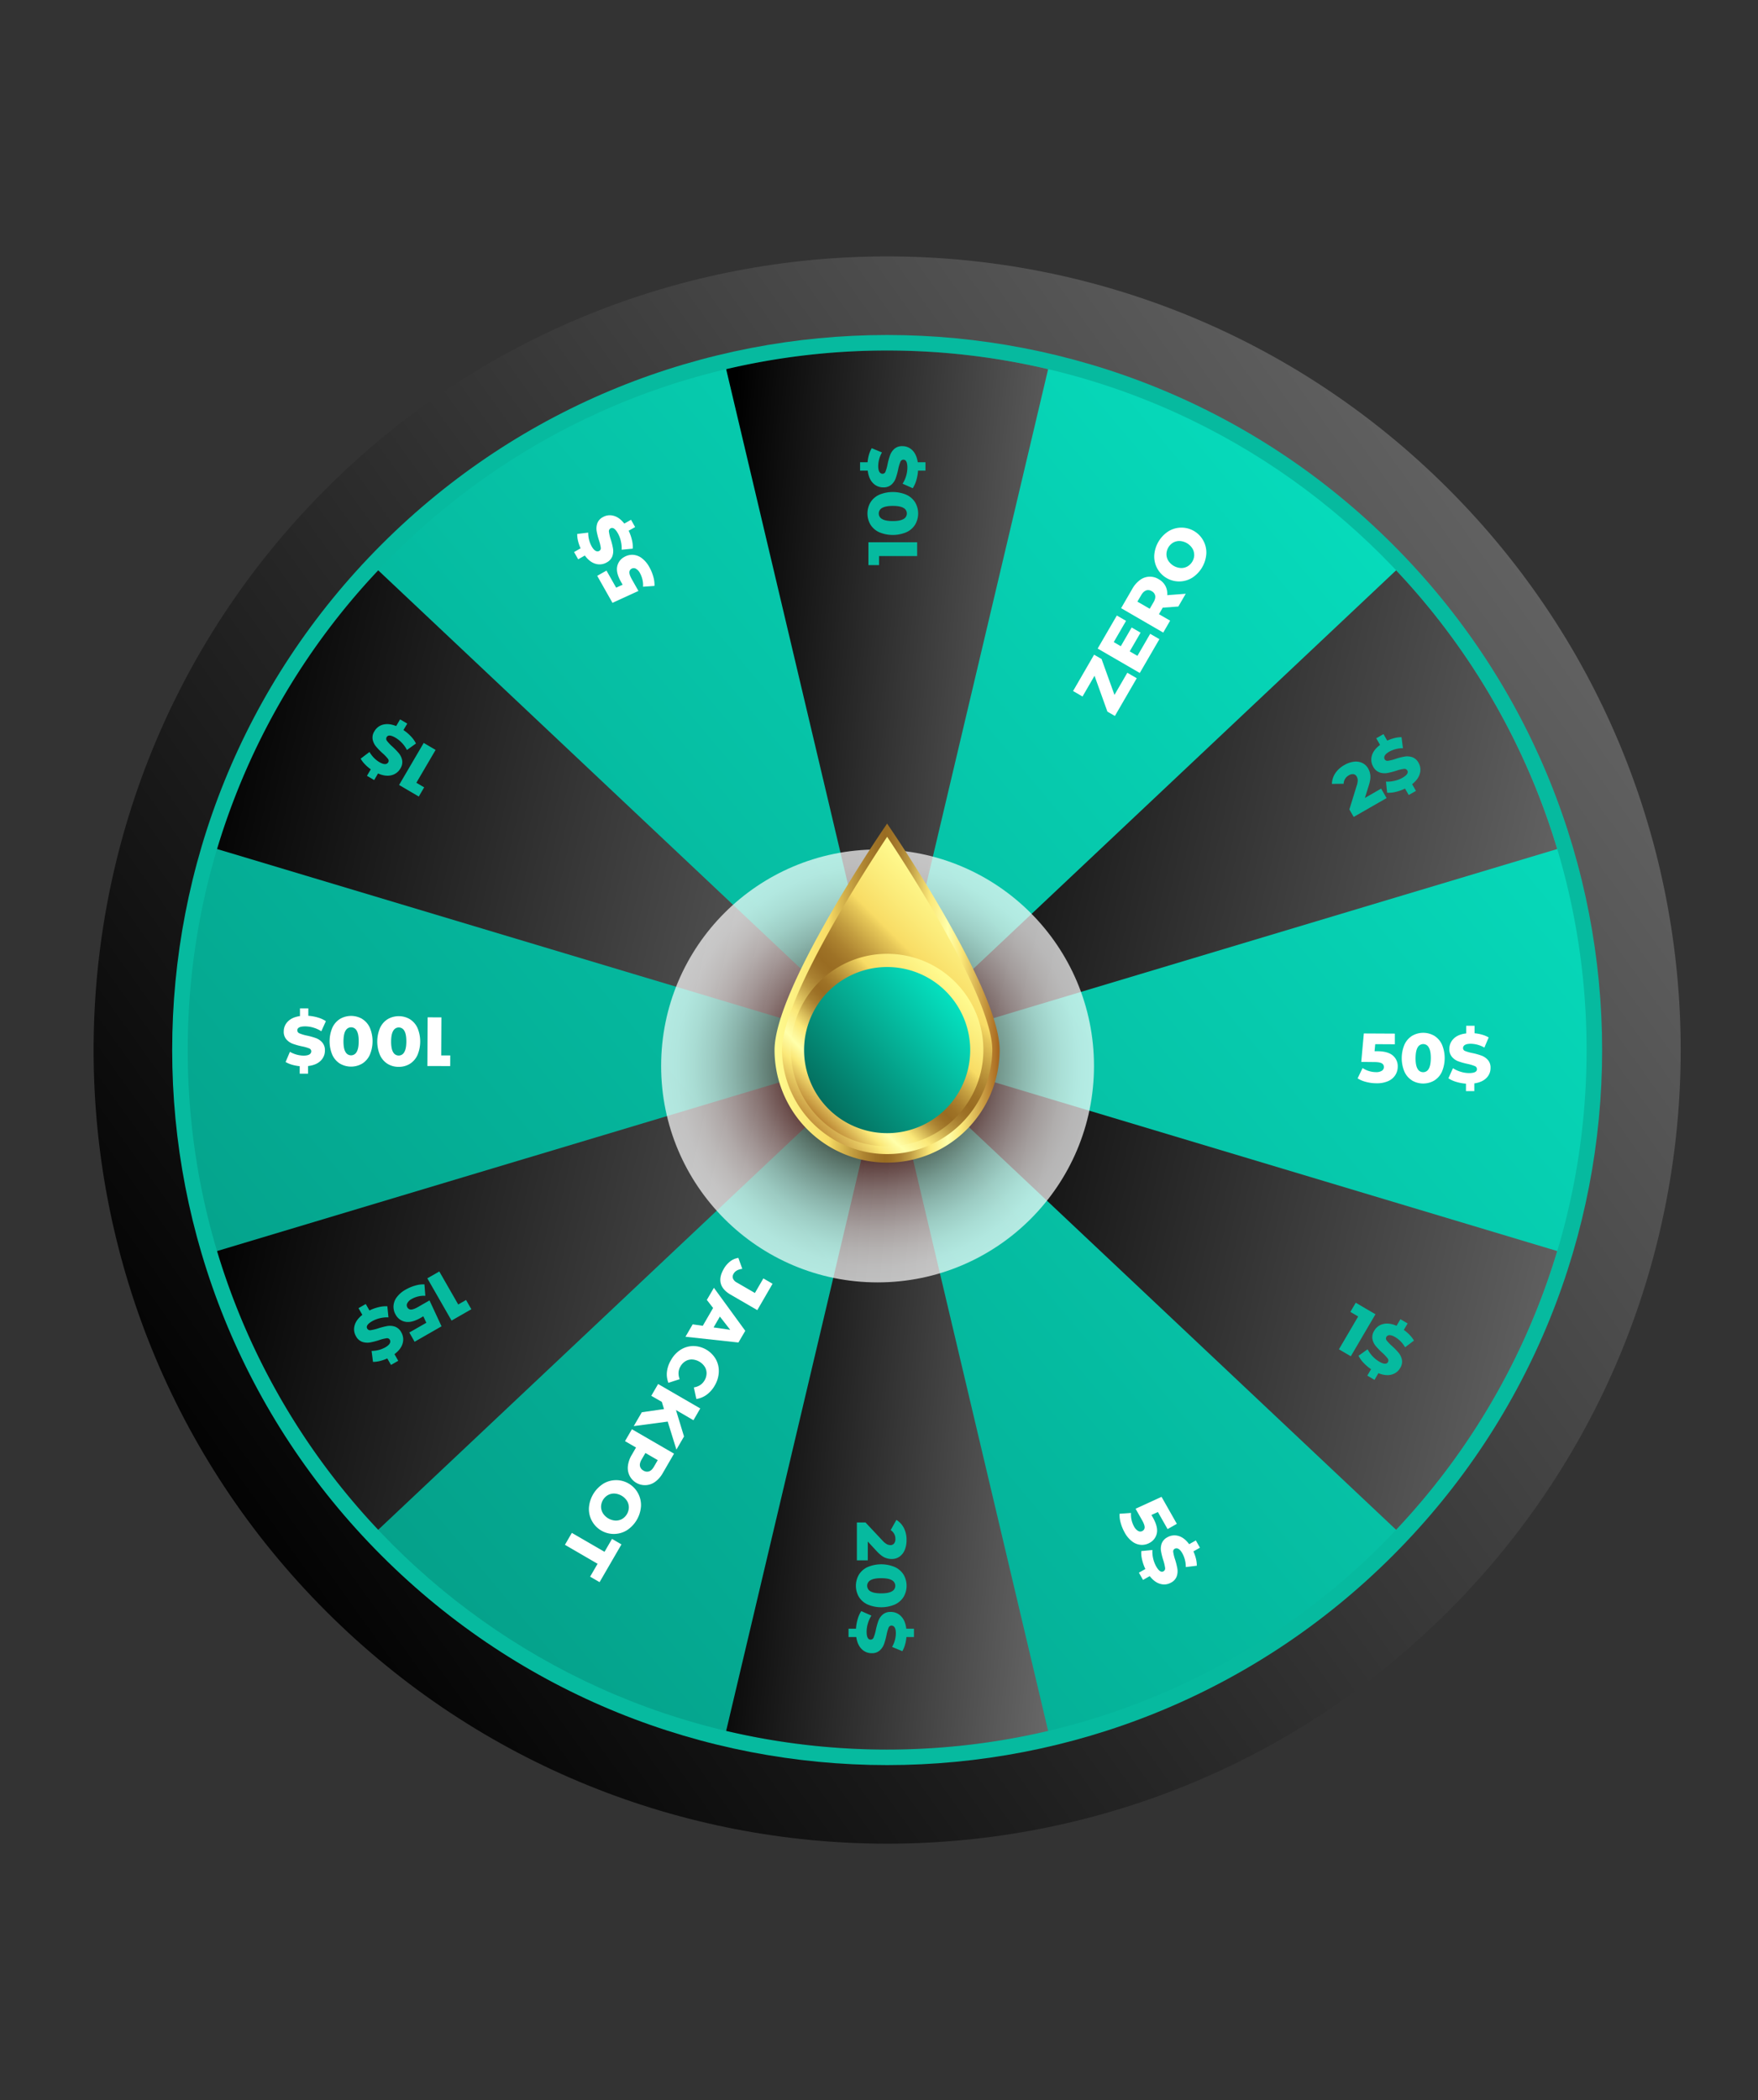 <svg width="144" height="172" fill="none" xmlns="http://www.w3.org/2000/svg"><rect width="100%" height="100%" fill="#333333" stroke="none"/><g clip-path="url(#a)"><path d="M118.63 131.963c25.384-25.385 25.384-66.54 0-91.925-25.385-25.384-66.54-25.384-91.925 0-25.384 25.384-25.384 66.54 0 91.925 25.384 25.384 66.54 25.384 91.925 0z" fill="url(#b)"/><path d="M114.079 127.412c22.871-22.871 22.871-59.952 0-82.823-22.871-22.87-59.952-22.87-82.823 0-22.87 22.87-22.87 59.952 0 82.823 22.87 22.87 59.952 22.87 82.823 0z" fill="#06BA9F"/><path d="M129.959 86c0 31.641-25.653 57.292-57.291 57.292-31.639 0-57.292-25.651-57.292-57.292 0-31.64 25.652-57.29 57.292-57.29S129.959 54.358 129.959 86z" fill="url(#c)"/><path d="M30.98 125.292 72.67 85.999 17.78 102.463a57.215 57.215 0 0 0 13.2 22.829z" fill="url(#d)"/><path d="M72.667 143.292c4.44.001 8.864-.511 13.186-1.528L72.667 85.999 59.48 141.764a57.513 57.513 0 0 0 13.187 1.528z" fill="url(#e)"/><path d="M127.553 102.463 72.667 86l41.69 39.292a57.213 57.213 0 0 0 13.196-22.829z" fill="url(#f)"/><path d="M114.357 46.71 72.667 86l54.886-16.463a57.207 57.207 0 0 0-13.196-22.826z" fill="url(#g)"/><path d="M17.78 69.537 72.667 86 30.98 46.71a57.222 57.222 0 0 0-13.2 22.827z" fill="url(#h)"/><path d="M72.667 28.708c-4.44-.002-8.865.511-13.186 1.528l13.186 55.763 13.186-55.763a57.46 57.46 0 0 0-13.186-1.528z" fill="url(#i)"/><path d="M71.134 44.413h3.992v1.129h-3.12v.74h-.872v-1.869zM74.961 42.966c-.172.273-.421.49-.715.623a2.864 2.864 0 0 1-2.232 0 1.653 1.653 0 0 1-.715-.623 1.81 1.81 0 0 1 0-1.819c.172-.273.42-.49.715-.624a2.873 2.873 0 0 1 2.232 0c.294.133.543.35.715.624a1.81 1.81 0 0 1 0 1.819zm-.955-1.365c-.184-.112-.475-.166-.874-.166-.4 0-.69.058-.875.166a.514.514 0 0 0 0 .91c.184.11.476.165.874.165.399 0 .69-.056.875-.166a.513.513 0 0 0 0-.91zM74.732 36.877c.23.225.377.553.442.983h.633v.684h-.61a3.534 3.534 0 0 1-.146.81c-.064.223-.16.436-.287.632l-.832-.37c.124-.193.22-.402.285-.622.07-.225.107-.46.108-.695 0-.433-.108-.65-.325-.65a.27.27 0 0 0-.253.185 3.453 3.453 0 0 0-.174.596 5.585 5.585 0 0 1-.208.752 1.26 1.26 0 0 1-.357.518.96.96 0 0 1-.661.218 1.145 1.145 0 0 1-.84-.354c-.234-.236-.377-.576-.43-1.02h-.627v-.684h.615c.018-.211.056-.42.114-.624.053-.185.13-.363.227-.528l.838.348c-.194.336-.3.717-.308 1.105 0 .224.033.387.1.49a.3.3 0 0 0 .259.153.255.255 0 0 0 .239-.182c.073-.19.128-.386.165-.587.051-.256.121-.509.209-.755.073-.2.195-.377.352-.519a.944.944 0 0 1 .662-.219 1.125 1.125 0 0 1 .81.335zM71.082 127.797h-.894v-3.105h.706l1.396 1.488c.1.115.219.214.35.291a.64.64 0 0 0 .294.075.366.366 0 0 0 .302-.132.585.585 0 0 0 .108-.382.844.844 0 0 0-.1-.406.833.833 0 0 0-.287-.306l.467-.837c.26.157.471.384.61.655.155.309.231.652.222.998a2.05 2.05 0 0 1-.148.806 1.262 1.262 0 0 1-.424.547c-.188.132-.412.2-.642.196a1.383 1.383 0 0 1-.612-.14c-.192-.092-.41-.272-.653-.538l-.695-.752v1.542zM70.353 128.969c.172-.274.42-.49.715-.624a2.87 2.87 0 0 1 2.232 0c.294.134.543.351.715.624a1.81 1.81 0 0 1 0 1.819c-.172.273-.42.49-.715.624a2.87 2.87 0 0 1-2.232 0 1.656 1.656 0 0 1-.715-.624 1.807 1.807 0 0 1 0-1.819zm.954 1.365c.185.11.476.165.875.165.398 0 .69-.055.874-.165a.51.51 0 0 0 .203-.721.517.517 0 0 0-.203-.191c-.184-.11-.476-.165-.874-.165-.399 0-.69.055-.875.165a.517.517 0 0 0 0 .914v-.002zM70.58 135.06c-.23-.226-.377-.554-.442-.983h-.633v-.684h.61c.017-.274.066-.545.145-.808.064-.224.161-.438.288-.633l.832.37c-.124.192-.22.401-.285.621-.07.225-.107.459-.108.695 0 .434.108.65.325.65a.267.267 0 0 0 .253-.185c.076-.193.135-.392.174-.595.052-.256.121-.507.208-.753.073-.2.196-.378.356-.518a.958.958 0 0 1 .662-.217 1.139 1.139 0 0 1 .84.353c.235.236.378.576.431 1.02h.627v.684h-.616c-.018.211-.056.42-.114.624a2.29 2.29 0 0 1-.222.534l-.838-.349c.193-.336.3-.716.308-1.105 0-.224-.034-.388-.1-.49a.3.3 0 0 0-.26-.154.26.26 0 0 0-.238.183c-.073.19-.129.386-.166.587-.051.256-.12.508-.207.754a1.311 1.311 0 0 1-.354.519.942.942 0 0 1-.661.219 1.136 1.136 0 0 1-.816-.339zM113.132 64.59l.444.775-2.694 1.544-.352-.613.601-1.954c.052-.144.08-.296.083-.449a.634.634 0 0 0-.083-.29.371.371 0 0 0-.264-.197.583.583 0 0 0-.384.095.842.842 0 0 0-.305.289.827.827 0 0 0-.12.402l-.96.01c.008-.303.1-.6.265-.854a2.12 2.12 0 0 1 .755-.689c.237-.142.5-.235.774-.272.233-.033.47 0 .685.097.208.096.379.257.49.458a1.4 1.4 0 0 1 .183.6c.015.214-.033.491-.143.834l-.307.978 1.332-.765zM116.302 63.353c-.082.312-.293.603-.633.873l.314.549-.593.338-.303-.528a3.604 3.604 0 0 1-.774.276c-.226.056-.46.078-.692.065l-.093-.91c.229.012.458-.009.681-.062.231-.049.454-.132.661-.248.376-.215.51-.413.403-.605a.272.272 0 0 0-.287-.127 3.41 3.41 0 0 0-.603.145c-.247.082-.5.147-.756.194a1.27 1.27 0 0 1-.628-.051.967.967 0 0 1-.517-.466 1.151 1.151 0 0 1-.11-.905c.087-.32.311-.614.671-.881l-.312-.544.593-.34.307.535c.192-.09.392-.161.597-.212.188-.048.38-.072.573-.072l.115.9c-.388 0-.771.097-1.112.282-.195.112-.32.222-.376.331a.304.304 0 0 0-.005.301.257.257 0 0 0 .278.117c.201-.03.399-.08.591-.148a5.51 5.51 0 0 1 .759-.195c.209-.035.424-.018.626.05.225.082.41.247.517.461a1.12 1.12 0 0 1 .108.877zM36.988 108.158l-1.984-3.461.98-.561 1.55 2.704.642-.368.433.757-1.62.929zM33.206 108.256a1.126 1.126 0 0 1-.802-.591 1.263 1.263 0 0 1-.172-.686c.013-.26.102-.51.257-.719a2.26 2.26 0 0 1 .744-.641c.244-.14.504-.249.774-.326.247-.074.504-.108.76-.1l.072.937a2.018 2.018 0 0 0-1.123.263.853.853 0 0 0-.349.331.345.345 0 0 0 0 .354c.029.055.072.1.125.131a.325.325 0 0 0 .174.047c.133 0 .324-.068.575-.211l.94-.539.985 2.122-2.205 1.264-.433-.757 1.394-.798-.248-.53-.222.13c-.485.277-.9.384-1.246.319zM29.046 108.561c.082-.312.293-.603.634-.871l-.315-.549.594-.34.303.529c.246-.122.506-.214.774-.276.226-.056.46-.078.692-.066l.092.91a2.36 2.36 0 0 0-.68.061c-.231.05-.453.135-.658.252-.375.215-.509.416-.402.604a.267.267 0 0 0 .287.128c.204-.03.406-.079.603-.145.248-.081.5-.146.756-.194.21-.035.426-.018.627.052a.958.958 0 0 1 .517.466 1.144 1.144 0 0 1 .111.904c-.088.321-.312.614-.67.881l.31.544-.593.34-.306-.534a3.25 3.25 0 0 1-.598.21 2.21 2.21 0 0 1-.572.072l-.115-.898a2.31 2.31 0 0 0 1.112-.284c.194-.111.319-.221.376-.331a.3.3 0 0 0 .004-.301.258.258 0 0 0-.277-.118c-.201.032-.4.082-.592.149a5.508 5.508 0 0 1-.758.195c-.21.035-.424.018-.626-.049a.946.946 0 0 1-.517-.462 1.123 1.123 0 0 1-.113-.879zM112.665 107.64l-2.017 3.441-.974-.571 1.576-2.688-.639-.376.441-.751 1.613.945zM113.982 112.583c-.311.084-.67.045-1.075-.116l-.32.546-.589-.346.307-.526a3.616 3.616 0 0 1-.624-.535 2.304 2.304 0 0 1-.4-.568l.744-.531c.213.416.538.764.938 1.006.372.22.614.236.724.048a.267.267 0 0 0-.032-.312 3.357 3.357 0 0 0-.425-.451 5.65 5.65 0 0 1-.544-.561 1.264 1.264 0 0 1-.268-.569.963.963 0 0 1 .148-.679 1.133 1.133 0 0 1 .729-.547c.321-.083.688-.035 1.099.144l.316-.54.591.346-.312.531c.173.122.334.26.481.413.134.139.251.294.347.461l-.724.548a2.3 2.3 0 0 0-.798-.827c-.193-.114-.351-.169-.473-.165a.3.3 0 0 0-.152.036.3.3 0 0 0-.112.109.259.259 0 0 0 .036.299c.127.159.269.306.424.439.194.175.377.362.546.562.134.164.226.359.269.567a.952.952 0 0 1-.144.679 1.137 1.137 0 0 1-.707.539zM32.69 64.29l2.017-3.443.974.572-1.576 2.69.639.375-.44.753-1.614-.946zM31.376 59.349c.311-.083.67-.045 1.075.116l.32-.545.589.345-.313.527c.228.153.438.332.625.533.16.169.295.36.4.569l-.739.532a2.376 2.376 0 0 0-.392-.56 2.352 2.352 0 0 0-.545-.445c-.374-.22-.615-.236-.724-.048a.269.269 0 0 0 .031.313c.128.163.27.314.426.45.194.175.376.362.544.56.135.165.227.36.268.57a.967.967 0 0 1-.148.68 1.142 1.142 0 0 1-.73.547c-.32.083-.687.035-1.098-.145l-.316.539-.59-.346.312-.532a3.24 3.24 0 0 1-.48-.413 2.295 2.295 0 0 1-.349-.461l.724-.547c.193.338.467.623.798.827.194.113.35.165.473.165a.301.301 0 0 0 .265-.146.256.256 0 0 0-.037-.298 3.29 3.29 0 0 0-.423-.44 5.497 5.497 0 0 1-.546-.562 1.303 1.303 0 0 1-.27-.566.944.944 0 0 1 .145-.68 1.135 1.135 0 0 1 .705-.54z" fill="#06BA9F"/><path d="m92.34 55.1.773.448-1.791 3.091-.612-.354-1.056-2.938-.983 1.698-.774-.448 1.722-2.977.612.355 1.057 2.938L92.34 55.1zM94.213 51.91l.755.438-1.607 2.77-3.45-2 1.57-2.706.755.437-1.008 1.74.578.338.889-1.534.73.423-.889 1.533.632.367 1.045-1.805zM95.24 49.77l-.309.533.916.53-.565.977-3.45-2 .913-1.578c.155-.283.369-.53.626-.723a1.353 1.353 0 0 1 1.54-.07c.233.127.424.32.551.553.12.232.17.494.146.753l1.516-.115-.605 1.045-1.28.095zm-1.364-1.406c-.148.05-.28.175-.396.376l-.315.534 1.011.585.315-.542c.116-.2.16-.377.132-.529a.534.534 0 0 0-.284-.368.541.541 0 0 0-.463-.063v.007zM97.672 47.307a2.04 2.04 0 0 1-3.126-1.812 2.55 2.55 0 0 1 1.14-1.967 2.04 2.04 0 0 1 3.126 1.811 2.548 2.548 0 0 1-1.14 1.968zm.145-1.864c-.001-.19-.054-.375-.154-.536a1.322 1.322 0 0 0-1.03-.598c-.19-.006-.378.04-.543.134a1.126 1.126 0 0 0-.544.945c0 .19.053.376.153.537a1.316 1.316 0 0 0 1.03.597c.19.007.378-.04.543-.134a1.12 1.12 0 0 0 .549-.946l-.004.001zM59.808 103.313c.196-.152.427-.251.672-.29l.322.898c-.347.046-.582.175-.705.389a.463.463 0 0 0-.059.396c.06.145.17.262.31.331l1.488.861.692-1.193.754.436-1.251 2.16-2.18-1.264c-.447-.258-.717-.565-.81-.92-.093-.355-.013-.75.24-1.187.133-.239.312-.449.527-.617zM57.565 108.586l.846-1.46-.513-.661.58-.992 2.568 3.523-.56.958-4.337-.472.589-1.016.827.12zm.886.132 1.362.196-.847-1.084-.515.888zM55.745 110.55a1.975 1.975 0 0 1 1.032-.307 2.154 2.154 0 0 1 1.854 1.075c.177.319.263.682.247 1.048-.017.39-.13.77-.33 1.106-.165.296-.39.554-.662.757-.25.184-.54.305-.848.35l-.203-.947c.4-.067.692-.26.876-.578.104-.173.161-.37.165-.572a.985.985 0 0 0-.15-.542 1.334 1.334 0 0 0-1.03-.597.993.993 0 0 0-.545.139 1.166 1.166 0 0 0-.414.429c-.185.318-.207.667-.066 1.048l-.922.296a1.904 1.904 0 0 1-.118-.91c.042-.336.155-.66.33-.95.188-.342.457-.632.784-.845zM54.39 115.406l-.18-.591-.863-.496.561-.966 3.451 2.001-.558.966-1.433-.837.661 2.168-.623 1.075-.712-2.296-2.783.37.662-1.135 1.817-.259zM53.67 121.358a1.408 1.408 0 0 1-2.102-.499 1.408 1.408 0 0 1-.135-.799c.04-.32.147-.628.316-.903l.348-.602-.902-.523.566-.975 3.45 1.999-.914 1.578c-.155.283-.368.53-.626.724zm-1.25-1.286a.535.535 0 0 0 .283.369.535.535 0 0 0 .463.065c.148-.05.28-.176.396-.376l.315-.543-1.01-.586-.316.542c-.115.202-.16.378-.131.529zM49.38 121.541a2.036 2.036 0 0 1 2.11-.039 2.044 2.044 0 0 1 1.015 1.851 2.556 2.556 0 0 1-1.14 1.968 2.042 2.042 0 0 1-3.126-1.809 2.553 2.553 0 0 1 1.14-1.967v-.004zm-.145 1.863c0 .19.054.375.153.537a1.312 1.312 0 0 0 1.03.597c.19.006.378-.04.543-.134a1.128 1.128 0 0 0 .548-.947c0-.189-.053-.375-.153-.536a1.314 1.314 0 0 0-1.03-.597 1.01 1.01 0 0 0-.543.134 1.119 1.119 0 0 0-.548.946zM49.517 127.097l.614-1.059.773.451-1.792 3.092-.775-.449.612-1.055-2.675-1.554.566-.977 2.677 1.551zM114.093 86.452a1.143 1.143 0 0 1 .397.914c0 .24-.067.476-.195.68a1.32 1.32 0 0 1-.583.496c-.305.13-.635.192-.967.18-.281 0-.562-.037-.835-.107a2.357 2.357 0 0 1-.707-.294l.408-.847a2.019 2.019 0 0 0 1.105.337.856.856 0 0 0 .464-.108.337.337 0 0 0 .13-.131.341.341 0 0 0 .045-.18.334.334 0 0 0-.041-.175.336.336 0 0 0-.128-.127c-.113-.069-.315-.104-.604-.106l-1.08-.012.211-2.33 2.541.013v.873l-1.607-.009-.055.579h.268c.555.007.966.125 1.233.354zM115.658 88.488a1.636 1.636 0 0 1-.62-.718 2.864 2.864 0 0 1 .01-2.228c.135-.294.353-.542.628-.712a1.808 1.808 0 0 1 1.819.009c.272.174.488.423.62.718a2.874 2.874 0 0 1-.011 2.232 1.644 1.644 0 0 1-.628.712 1.805 1.805 0 0 1-1.818-.009v-.004zm1.37-.948c.11-.183.167-.474.172-.873 0-.4-.053-.69-.166-.876a.51.51 0 0 0-.72-.206.522.522 0 0 0-.192.201c-.11.185-.167.476-.172.875 0 .398.052.691.165.875a.511.511 0 0 0 .457.279.51.51 0 0 0 .456-.275zM121.748 88.294c-.227.23-.555.375-.985.438v.632h-.684v-.61a3.57 3.57 0 0 1-.808-.15 2.334 2.334 0 0 1-.631-.29l.374-.826c.192.124.401.221.62.287.225.072.459.11.695.112.433 0 .649-.105.651-.322a.268.268 0 0 0-.184-.253 3.44 3.44 0 0 0-.595-.178 5.793 5.793 0 0 1-.751-.211 1.265 1.265 0 0 1-.517-.36.961.961 0 0 1-.213-.661c-.001-.157.03-.312.091-.457.062-.144.153-.274.267-.382.236-.232.577-.374 1.022-.425v-.628h.683v.616c.212.019.421.058.624.117.186.052.365.128.532.225l-.351.831a2.326 2.326 0 0 0-1.105-.313c-.224 0-.387.032-.49.098a.298.298 0 0 0-.155.258.254.254 0 0 0 .052.15.255.255 0 0 0 .129.09c.19.074.386.129.587.166.256.052.507.123.754.211.198.075.376.198.516.356a.941.941 0 0 1 .216.662 1.128 1.128 0 0 1-.344.817zM35.008 87.31l.02-3.99 1.128.006-.015 3.117h.74l-.004.871-1.869-.005zM33.58 83.479c.272.173.488.423.62.718a2.87 2.87 0 0 1-.01 2.228 1.66 1.66 0 0 1-.628.712 1.716 1.716 0 0 1-.914.24 1.696 1.696 0 0 1-.904-.247 1.637 1.637 0 0 1-.62-.719 2.865 2.865 0 0 1 .01-2.232c.135-.294.353-.541.628-.712a1.806 1.806 0 0 1 1.819.01l-.002.002zm-1.37.947c-.114.184-.171.475-.173.874-.001.4.054.691.166.876a.513.513 0 0 0 .909 0c.113-.184.171-.475.173-.873 0-.4-.053-.691-.165-.877a.514.514 0 0 0-.91 0zM29.676 83.46c.273.173.489.422.62.717a2.866 2.866 0 0 1-.01 2.228 1.647 1.647 0 0 1-.628.713 1.813 1.813 0 0 1-1.819-.009 1.654 1.654 0 0 1-.62-.718 2.867 2.867 0 0 1 .01-2.233c.136-.293.354-.54.628-.711a1.808 1.808 0 0 1 1.82.009v.004zm-1.37.949c-.11.183-.167.475-.172.874 0 .4.053.69.166.875a.514.514 0 0 0 .909.004c.114-.183.171-.474.173-.873.001-.4-.054-.691-.166-.876a.513.513 0 0 0-.909 0v-.004zM23.587 83.655c.226-.229.555-.375.984-.437v-.633h.684v.61c.274.019.545.069.808.15.224.064.437.162.631.29l-.374.827a2.396 2.396 0 0 0-.62-.288 2.346 2.346 0 0 0-.695-.112c-.433 0-.65.106-.651.322a.269.269 0 0 0 .184.254c.192.077.391.137.595.178.255.052.506.123.751.21.2.075.377.198.517.36.15.186.227.421.213.66a1.14 1.14 0 0 1-.358.84c-.236.232-.577.374-1.022.425v.626h-.684v-.615a3.377 3.377 0 0 1-.624-.117 2.329 2.329 0 0 1-.532-.225l.354-.835c.336.195.716.303 1.104.313.224 0 .387-.032.49-.097a.298.298 0 0 0 .155-.258.257.257 0 0 0-.181-.24 3.313 3.313 0 0 0-.585-.166 5.368 5.368 0 0 1-.755-.212 1.296 1.296 0 0 1-.517-.355.943.943 0 0 1-.216-.661 1.125 1.125 0 0 1 .344-.814zM94.76 125.564a1.143 1.143 0 0 1-.595.798 1.267 1.267 0 0 1-.686.165 1.315 1.315 0 0 1-.718-.261 2.24 2.24 0 0 1-.638-.749 3.48 3.48 0 0 1-.322-.777 2.398 2.398 0 0 1-.097-.76l.938-.067a2.014 2.014 0 0 0 .258 1.126.864.864 0 0 0 .326.348.348.348 0 0 0 .355 0 .332.332 0 0 0 .179-.298c0-.132-.066-.325-.209-.579l-.534-.941 2.127-.975 1.253 2.211-.759.43-.793-1.398-.53.241.132.233c.272.491.38.907.313 1.253zM95.044 129.724c-.311-.083-.6-.296-.868-.637l-.55.312-.338-.595.531-.3a3.59 3.59 0 0 1-.272-.776 2.34 2.34 0 0 1-.062-.692l.91-.088c-.024.466.082.93.306 1.339.214.377.415.512.603.405a.269.269 0 0 0 .129-.285 3.44 3.44 0 0 0-.142-.605 5.802 5.802 0 0 1-.19-.757 1.257 1.257 0 0 1 .054-.627.964.964 0 0 1 .469-.514 1.153 1.153 0 0 1 .905-.107c.32.09.612.315.877.676l.546-.309.337.595-.535.303c.088.193.157.393.208.599.047.188.07.38.07.574l-.902.11a2.314 2.314 0 0 0-.276-1.114c-.11-.195-.22-.32-.33-.377a.297.297 0 0 0-.303-.006.254.254 0 0 0-.118.276c.03.202.079.4.146.592.081.249.145.503.19.76.035.21.017.425-.051.626a.938.938 0 0 1-.465.515 1.124 1.124 0 0 1-.879.107zM50.553 46.409a1.136 1.136 0 0 1 .595-.799c.208-.12.446-.178.687-.17.26.015.51.106.718.261.265.2.483.456.637.75.14.245.247.506.322.777.074.247.106.504.097.76l-.938.067a1.938 1.938 0 0 0-.046-.579 2.069 2.069 0 0 0-.21-.546.857.857 0 0 0-.327-.35.351.351 0 0 0-.356 0 .33.33 0 0 0-.178.299c-.004.133.066.326.208.578l.534.943-2.127.974-1.25-2.212.759-.43.792 1.399.531-.241-.132-.233c-.277-.487-.382-.903-.316-1.248zM50.269 42.247c.311.082.6.294.869.636l.55-.312.337.596-.531.3c.12.247.212.508.273.776.055.226.076.46.06.692l-.908.088a2.407 2.407 0 0 0-.06-.682 2.365 2.365 0 0 0-.247-.66c-.213-.377-.413-.512-.602-.406a.269.269 0 0 0-.13.286c.03.205.077.408.142.604.081.248.145.501.19.758.036.211.018.428-.052.63a.966.966 0 0 1-.47.515 1.147 1.147 0 0 1-.908.107c-.32-.09-.612-.316-.878-.676l-.545.308-.337-.594.536-.304a3.37 3.37 0 0 1-.208-.598 2.272 2.272 0 0 1-.07-.579l.9-.11a2.32 2.32 0 0 0 .277 1.115c.11.195.22.32.331.377a.3.3 0 0 0 .302.006.26.26 0 0 0 .118-.278c-.03-.201-.079-.4-.145-.591a5.643 5.643 0 0 1-.192-.76 1.323 1.323 0 0 1 .052-.625.944.944 0 0 1 .464-.515 1.127 1.127 0 0 1 .882-.104z" fill="#fff"/><path style="mix-blend-mode:multiply" opacity=".7" d="M89.61 87.302c0 9.791-7.936 17.728-17.727 17.728-9.79 0-17.729-7.938-17.729-17.728 0-9.79 7.937-17.728 17.73-17.728 9.792 0 17.726 7.937 17.726 17.728z" fill="url(#j)"/><path d="M81.585 86a8.918 8.918 0 0 1-17.836 0c0-4.925 8.918-18.009 8.918-18.009s8.918 13.084 8.918 18.01z" fill="url(#k)"/><path d="M72.667 95.222A9.234 9.234 0 0 1 63.444 86c0-4.96 8.605-17.642 8.972-18.18l.248-.369.248.37c.366.537 8.97 13.218 8.97 18.18a9.232 9.232 0 0 1-9.215 9.221zm0-26.684C71.222 70.707 64.053 81.683 64.053 86a8.614 8.614 0 0 0 17.227 0c0-4.32-7.168-15.293-8.613-17.464v.002z" fill="url(#l)"/><path d="M80.549 86a7.882 7.882 0 1 1-15.765.002A7.882 7.882 0 0 1 80.55 86z" fill="url(#m)"/><path d="M79.47 86a6.803 6.803 0 1 1-13.607.009A6.803 6.803 0 0 1 79.47 86z" fill="url(#n)"/></g><defs><linearGradient id="i" x1="58.817" y1="50.841" x2="88.424" y2="53.086" gradientUnits="userSpaceOnUse"><stop/><stop offset="1" stop-color="#686868"/></linearGradient><linearGradient id="b" x1="13.942" y1="123.825" x2="131.639" y2="39.426" gradientUnits="userSpaceOnUse"><stop/><stop offset="1" stop-color="#686868"/></linearGradient><linearGradient id="d" x1="16.398" y1="101.179" x2="75.258" y2="114.727" gradientUnits="userSpaceOnUse"><stop/><stop offset="1" stop-color="#686868"/></linearGradient><linearGradient id="e" x1="58.816" y1="108.132" x2="88.424" y2="110.378" gradientUnits="userSpaceOnUse"><stop/><stop offset="1" stop-color="#686868"/></linearGradient><linearGradient id="f" x1="71.286" y1="101.179" x2="130.141" y2="114.724" gradientUnits="userSpaceOnUse"><stop/><stop offset="1" stop-color="#686868"/></linearGradient><linearGradient id="g" x1="71.286" y1="61.889" x2="130.14" y2="75.435" gradientUnits="userSpaceOnUse"><stop/><stop offset="1" stop-color="#686868"/></linearGradient><linearGradient id="h" x1="16.399" y1="61.889" x2="75.253" y2="75.436" gradientUnits="userSpaceOnUse"><stop/><stop offset="1" stop-color="#686868"/></linearGradient><linearGradient id="c" x1="21.217" y1="127.04" x2="119.427" y2="44.655" gradientUnits="userSpaceOnUse"><stop stop-color="#059D87"/><stop offset="1" stop-color="#06DDBD"/></linearGradient><linearGradient id="n" x1="66.556" y1="90.878" x2="78.219" y2="81.094" gradientUnits="userSpaceOnUse"><stop stop-color="#046657"/><stop offset="1" stop-color="#05E6C4"/></linearGradient><linearGradient id="k" x1="80.118" y1="75.85" x2="64.281" y2="91.687" gradientUnits="userSpaceOnUse"><stop stop-color="#FFFB90"/><stop offset=".14" stop-color="#FBEA78"/><stop offset=".24" stop-color="#F8DC65"/><stop offset=".27" stop-color="#E6C758"/><stop offset=".34" stop-color="#C5A041"/><stop offset=".4" stop-color="#AD8330"/><stop offset=".45" stop-color="#9E7226"/><stop offset=".49" stop-color="#996C22"/><stop offset=".52" stop-color="#9D7126"/><stop offset=".56" stop-color="#AA8131"/><stop offset=".6" stop-color="#BE9B42"/><stop offset=".64" stop-color="#DABE5B"/><stop offset=".69" stop-color="#FBE878"/><stop offset=".77" stop-color="#FFA"/><stop offset=".83" stop-color="#FBE878"/><stop offset="1" stop-color="#A4631B"/></linearGradient><linearGradient id="l" x1="63.444" y1="81.337" x2="81.889" y2="81.337" gradientUnits="userSpaceOnUse"><stop stop-color="#FFFB90"/><stop offset=".14" stop-color="#FBEA78"/><stop offset=".24" stop-color="#F8DC65"/><stop offset=".27" stop-color="#E6C758"/><stop offset=".34" stop-color="#C5A041"/><stop offset=".4" stop-color="#AD8330"/><stop offset=".45" stop-color="#9E7226"/><stop offset=".49" stop-color="#996C22"/><stop offset=".52" stop-color="#9D7126"/><stop offset=".56" stop-color="#AA8131"/><stop offset=".6" stop-color="#BE9B42"/><stop offset=".64" stop-color="#DABE5B"/><stop offset=".69" stop-color="#FBE878"/><stop offset=".77" stop-color="#FFA"/><stop offset=".83" stop-color="#FBE878"/><stop offset="1" stop-color="#A4631B"/></linearGradient><linearGradient id="m" x1="78.092" y1="80.575" x2="66.561" y2="92.106" gradientUnits="userSpaceOnUse"><stop stop-color="#FFFB90"/><stop offset=".14" stop-color="#FBEA78"/><stop offset=".24" stop-color="#F8DC65"/><stop offset=".27" stop-color="#E6C758"/><stop offset=".34" stop-color="#C5A041"/><stop offset=".4" stop-color="#AD8330"/><stop offset=".45" stop-color="#9E7226"/><stop offset=".49" stop-color="#996C22"/><stop offset=".52" stop-color="#9D7126"/><stop offset=".56" stop-color="#AA8131"/><stop offset=".6" stop-color="#BE9B42"/><stop offset=".64" stop-color="#DABE5B"/><stop offset=".69" stop-color="#FBE878"/><stop offset=".77" stop-color="#FFA"/><stop offset=".83" stop-color="#FBE878"/><stop offset="1" stop-color="#A4631B"/></linearGradient><radialGradient id="j" cx="0" cy="0" r="1" gradientUnits="userSpaceOnUse" gradientTransform="translate(71.882 87.302) scale(17.728)"><stop offset=".34" stop-color="#400500"/><stop offset=".37" stop-color="#4F1814"/><stop offset=".47" stop-color="#7D5451"/><stop offset=".57" stop-color="#A48886"/><stop offset=".67" stop-color="#C5B3B2"/><stop offset=".76" stop-color="#DED4D3"/><stop offset=".85" stop-color="#F0ECEB"/><stop offset=".93" stop-color="#FBFAFA"/><stop offset="1" stop-color="#fff"/></radialGradient><clipPath id="a"><path fill="#fff" transform="translate(7.667 21)" d="M0 0h130v130H0z"/></clipPath></defs></svg>
